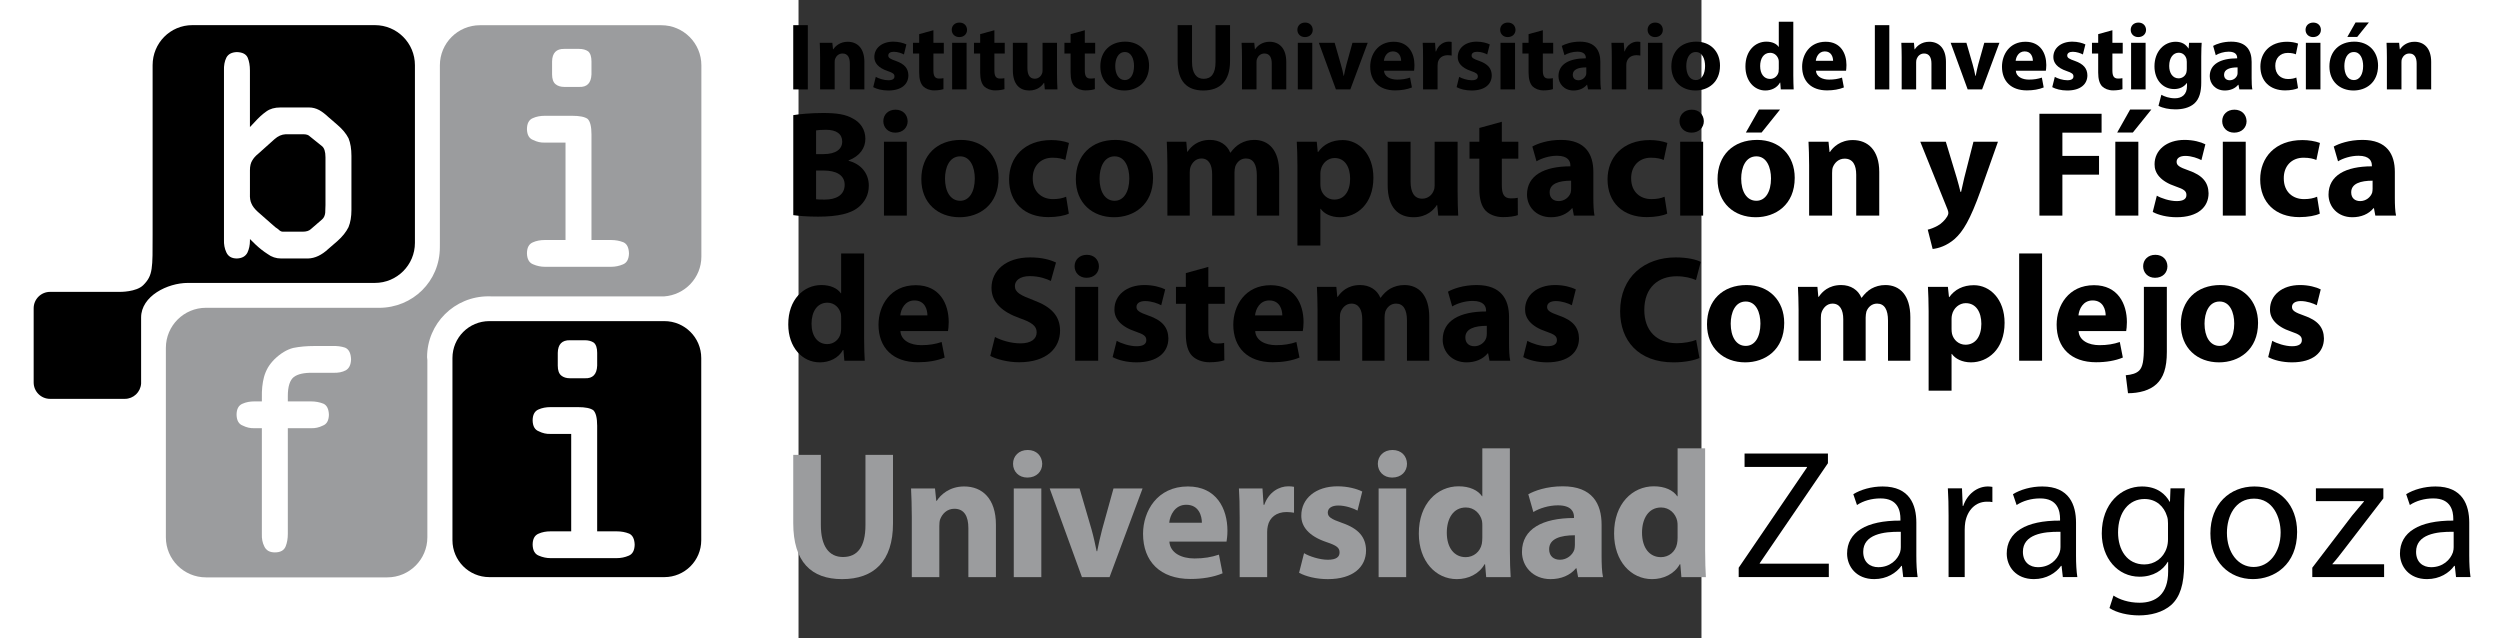 <?xml version="1.0" encoding="UTF-8" standalone="no"?>
<!-- Generator: Adobe Illustrator 15.0.0, SVG Export Plug-In . SVG Version: 6.00 Build 0)  -->
<svg
   xmlns:dc="http://purl.org/dc/elements/1.1/"
   xmlns:cc="http://creativecommons.org/ns#"
   xmlns:rdf="http://www.w3.org/1999/02/22-rdf-syntax-ns#"
   xmlns:svg="http://www.w3.org/2000/svg"
   xmlns="http://www.w3.org/2000/svg"
   xmlns:sodipodi="http://sodipodi.sourceforge.net/DTD/sodipodi-0.dtd"
   xmlns:inkscape="http://www.inkscape.org/namespaces/inkscape"
   version="1.0"
   x="0px"
   y="0px"
   width="841.89"
   height="215"
   viewBox="0 0 841.89 595.28"
   enable-background="new 0 0 841.89 595.28"
   xml:space="preserve"
   id="svg2"
   sodipodi:version="0.32"
   inkscape:version="0.46"
   sodipodi:docname="logoBN_vectorial.svg"
   inkscape:output_extension="org.inkscape.output.svg.inkscape"
   inkscape:export-filename="/home/guillermo/Desktop/sub/logoBN_XL.png"
   inkscape:export-xdpi="171.2093"
   inkscape:export-ydpi="171.2093"><rect x="0" y="0" width="841.89" height="595.28" fill="#333333" stroke="none"/><defs
   id="defs226"><inkscape:perspective
   sodipodi:type="inkscape:persp3d"
   inkscape:vp_x="0 : 297.64001 : 1"
   inkscape:vp_y="0 : 1000 : 0"
   inkscape:vp_z="841.89001 : 297.64001 : 1"
   inkscape:persp3d-origin="420.94501 : 198.42668 : 1"
   id="perspective230" />
	

		
		
		
		
		
		
		
		
		
		
		
	</defs><sodipodi:namedview
   inkscape:window-height="962"
   inkscape:window-width="1280"
   inkscape:pageshadow="2"
   inkscape:pageopacity="0.0"
   guidetolerance="10.0"
   gridtolerance="10.0"
   objecttolerance="10.0"
   borderopacity="1.0"
   bordercolor="#666666"
   pagecolor="#ffffff"
   id="base"
   showgrid="false"
   inkscape:zoom="1.2817497"
   inkscape:cx="423.18444"
   inkscape:cy="4.4568417"
   inkscape:window-x="0"
   inkscape:window-y="0"
   inkscape:current-layer="svg2" />
<path
   clip-rule="evenodd"
   d="M -346.077,500.966 L -346.077,335.7 C -346.125,334.836 -346.339,334.023 -346.339,333.133 C -346.339,301.551 -320.745,276.29 -289.162,276.29 C -287.768,276.29 -285.084,276.367 -285.084,276.367 L -125.397,276.367 C -105.972,275.027 -90.593,259.009 -90.593,239.25 L -90.593,60.894 C -90.593,40.249 -107.331,23.519 -127.971,23.519 L -297.032,23.519 C -317.672,23.519 -334.406,40.249 -334.406,60.894 L -334.406,226.994 C -334.406,226.994 -334.428,229.391 -334.428,230.629 C -334.428,262.211 -359.622,287.014 -391.205,287.014 C -393.997,287.014 -399.357,286.981 -399.357,286.981 L -552.508,286.981 C -573.153,286.981 -589.886,303.718 -589.886,324.363 L -589.886,500.966 C -589.886,521.61 -573.153,538.336 -552.508,538.336 L -383.455,538.336 C -362.811,538.336 -346.077,521.61 -346.077,500.966 z"
   id="path9"
   style="fill:#9b9c9e;fill-rule:evenodd" /><g
   id="g11"
   transform="matrix(3.631,0,0,3.631,-1085.145,-787.824)">
			<path
   d="M 264.404,299.43 L 219.458,299.43 C 214.227,299.43 209.987,303.671 209.987,308.903 L 209.987,355.7 C 209.987,360.928 214.227,365.168 219.458,365.168 L 264.404,365.168 C 269.633,365.168 273.874,360.928 273.874,355.7 L 273.874,308.903 C 273.874,303.671 269.633,299.43 264.404,299.43 z M 190.069,223.425 L 143.202,223.425 C 137.522,223.425 132.993,228.027 132.993,233.707 L 132.993,274.965 L 132.993,277.208 C 132.993,285.896 133.108,287.673 130.593,290.189 C 128.812,291.971 124.613,291.935 124.477,291.92 L 106.66,291.92 C 104.333,291.92 102.448,293.805 102.448,296.132 L 102.448,315.182 C 102.448,317.507 104.333,319.392 106.66,319.392 L 125.856,319.392 C 128.083,319.392 129.888,317.66 130.039,315.47 L 130.039,298.5 C 130.039,293 136.814,289.622 142.045,289.622 L 148.857,289.622 L 190.068,289.622 C 195.747,289.622 200.35,285.018 200.35,279.339 L 200.35,233.706 C 200.351,228.027 195.748,223.425 190.069,223.425 z"
   id="path13" />
		</g><path
   d="M -511.506,118.47 L -507.297,114.028 C -503.426,109.718 -499.711,106.33 -496.167,103.886 C -492.782,101.435 -488.45,100.204 -483.17,100.204 L -456.32,100.204 C -453.099,100.204 -449.972,101.017 -446.914,102.633 C -444.191,104.162 -441.347,106.326 -438.38,109.13 L -429.963,116.403 C -425.271,120.401 -421.81,124.567 -419.591,128.903 C -417.783,133.322 -416.872,138.809 -416.872,145.353 L -416.872,195.851 C -416.872,202.065 -417.783,207.377 -419.591,211.8 C -421.818,216.31 -425.286,220.643 -429.981,224.804 L -438.391,232.074 C -444.583,237.867 -450.898,240.837 -457.325,241.004 L -482.437,241.004 C -487.136,241.004 -491.341,239.606 -495.052,236.824 C -498.763,234.457 -502.395,231.617 -505.943,228.327 L -511.506,222.872 L -511.506,224.394 C -511.506,228.534 -512.287,232.256 -513.841,235.553 C -515.649,239.021 -518.918,240.844 -523.675,241.004 C -528.508,241.004 -531.784,239.094 -533.509,235.266 C -535.154,231.784 -535.887,227.866 -535.713,223.53 L -535.713,65.763 C -535.887,61.101 -535.154,57.099 -533.509,53.78 C -531.784,50.461 -528.508,48.728 -523.675,48.554 C -518.438,48.728 -515.076,50.461 -513.598,53.776 C -512.203,57.088 -511.51,61.079 -511.51,65.742 L -511.51,118.47 L -511.506,118.47 z M -511.506,180.719 C -511.68,184.554 -511.179,187.63 -510.024,189.932 C -509.033,192.314 -507.094,194.834 -504.203,197.471 L -490.215,209.763 C -488.726,211.208 -487.038,212.53 -485.142,213.729 C -483.653,215.265 -482.251,216.027 -480.93,216.027 L -462.369,216.027 C -458.985,216.027 -456.468,215.265 -454.813,213.729 L -444.173,204.512 C -442.6,203.15 -441.656,201.146 -441.322,198.498 C -441.158,196.113 -441.071,193.68 -441.071,191.207 L -441.071,146.686 C -441.071,141.398 -442.19,137.901 -444.416,136.198 L -455.557,127.243 C -456.868,125.878 -458.814,125.195 -461.374,125.195 L -478.329,125.195 C -481.881,125.362 -485.262,126.858 -488.476,129.665 L -504.2,143.737 C -506.259,145.36 -507.954,147.285 -509.273,149.496 C -510.762,151.802 -511.502,154.871 -511.502,158.709 L -511.502,180.719 L -511.506,180.719 z"
   id="path15"
   style="fill:#ffffff" /><path
   d="M -193.061,223.78 L -174.827,223.78 C -170.611,223.78 -166.722,224.499 -163.167,225.934 C -159.939,227.459 -158.246,230.923 -158.079,236.338 C -158.243,241.661 -160.109,245.046 -163.639,246.48 C -167.18,248.002 -170.891,248.757 -174.762,248.757 L -236.536,248.757 C -240.244,248.757 -243.864,248.002 -247.408,246.48 C -251.116,245.046 -253.055,241.661 -253.219,236.338 C -253.219,230.923 -251.37,227.459 -247.659,225.934 C -244.445,224.496 -240.734,223.78 -236.536,223.78 L -217.26,223.78 L -217.26,132.952 L -236.536,132.952 C -240.244,133.122 -243.864,132.32 -247.408,130.54 C -251.116,129.186 -253.055,125.849 -253.219,120.521 C -253.219,115.11 -251.37,111.642 -247.659,110.117 C -244.456,108.687 -240.748,107.964 -236.551,107.964 L -211,107.964 C -204.111,107.964 -199.318,108.937 -196.616,110.88 C -194.234,113.244 -193.057,118.066 -193.057,125.34 L -193.057,223.78 L -193.061,223.78 z M -229.792,57.328 C -229.625,49.335 -225.831,45.427 -218.412,45.594 L -204.558,45.594 C -201.177,45.594 -198.374,46.357 -196.147,47.886 C -194.088,49.68 -193.061,52.821 -193.061,57.328 L -193.061,69.311 C -193.388,77.475 -197.219,81.382 -204.558,81.041 L -218.412,81.041 C -221.785,81.041 -224.516,80.191 -226.571,78.488 C -228.714,76.705 -229.792,73.647 -229.792,69.311 L -229.792,57.328 L -229.792,57.328 z"
   id="path17"
   style="fill:#ffffff" /><path
   d="M -500.379,399.243 L -507.294,399.243 C -511.009,399.417 -514.625,398.607 -518.159,396.831 C -521.866,395.477 -523.809,392.14 -523.973,386.82 C -523.973,381.401 -522.121,377.941 -518.413,376.416 C -515.199,374.981 -511.499,374.255 -507.294,374.255 L -500.379,374.255 L -500.379,370.936 C -500.55,363.626 -499.893,357.169 -498.397,351.548 C -497.587,348.581 -496.388,345.683 -494.82,342.876 C -493.342,340.323 -491.319,337.741 -488.766,335.101 C -482.999,329.494 -477.113,325.932 -471.096,324.396 C -465.166,323.208 -458.575,322.613 -451.326,322.613 L -434.883,322.613 C -430.355,322.438 -426.32,322.958 -422.78,324.145 C -419.243,325.674 -417.387,329.327 -417.22,335.105 C -417.384,340.116 -419.032,343.508 -422.159,345.291 C -425.38,346.998 -429.295,347.767 -433.903,347.589 L -452.815,347.589 C -460.971,347.426 -466.905,348.741 -470.62,351.548 C -474.324,354.522 -476.18,360.437 -476.18,369.283 L -476.18,374.259 L -454.667,374.259 C -450.386,374.259 -446.475,374.985 -442.923,376.419 C -439.717,377.944 -438.021,381.405 -437.865,386.823 C -438.021,392.143 -439.916,395.48 -443.544,396.835 C -447.089,398.611 -450.8,399.42 -454.667,399.246 L -476.18,399.246 L -476.18,497.824 C -476.18,502.164 -476.841,505.999 -478.152,509.318 C -479.637,513.152 -483.01,515.052 -488.28,515.052 C -493.138,515.052 -496.432,513.16 -498.168,509.35 C -499.817,506.068 -500.557,502.266 -500.387,497.951 L -500.387,399.243 L -500.379,399.243 z"
   id="path19"
   style="fill:#ffffff" /><path
   d="M -187.741,495.42 L -169.515,495.42 C -165.299,495.42 -161.406,496.132 -157.854,497.574 C -154.641,499.099 -152.937,502.56 -152.778,507.974 C -152.941,513.301 -154.786,516.679 -158.334,518.113 C -161.874,519.638 -165.586,520.394 -169.453,520.394 L -231.23,520.394 C -234.942,520.394 -238.562,519.638 -242.107,518.113 C -245.814,516.679 -247.75,513.301 -247.917,507.974 C -247.917,502.56 -246.065,499.099 -242.357,497.574 C -239.14,496.136 -235.436,495.42 -231.234,495.42 L -211.962,495.42 L -211.962,404.581 L -231.234,404.581 C -234.945,404.762 -238.566,403.952 -242.11,402.173 C -245.818,400.815 -247.753,397.481 -247.92,392.15 C -247.92,386.747 -246.068,383.275 -242.368,381.75 C -239.161,380.316 -235.45,379.597 -231.256,379.597 L -205.694,379.597 C -198.817,379.597 -194.019,380.57 -191.321,382.516 C -188.939,384.88 -187.755,389.699 -187.755,396.969 L -187.755,495.42 L -187.741,495.42 z M -224.48,328.964 C -224.313,320.975 -220.521,317.057 -213.095,317.238 L -199.241,317.238 C -195.861,317.238 -193.064,317.997 -190.838,319.519 C -188.779,321.313 -187.741,324.465 -187.741,328.968 L -187.741,340.951 C -188.082,349.111 -191.906,353.015 -199.241,352.684 L -213.095,352.684 C -216.48,352.684 -219.207,351.842 -221.262,350.131 C -223.405,348.345 -224.483,345.28 -224.483,340.951 L -224.483,328.964 L -224.48,328.964 z"
   id="path21"
   style="fill:#ffffff" /><g
   id="g23"
   transform="matrix(3.631,0,0,3.631,-1085.145,-787.824)">
			<rect
   x="297.496"
   y="223.433"
   width="3.742"
   height="16.503"
   id="rect25" />
			<path
   d="M 304.394,231.783 C 304.394,230.291 304.349,229.041 304.301,227.965 L 307.54,227.965 L 307.705,229.625 L 307.781,229.625 C 308.282,228.848 309.49,227.695 311.471,227.695 C 313.933,227.695 315.764,229.331 315.764,232.863 L 315.764,239.934 L 312.03,239.934 L 312.03,233.298 C 312.03,231.757 311.5,230.711 310.158,230.711 C 309.125,230.711 308.511,231.408 308.242,232.106 C 308.141,232.347 308.134,232.687 308.134,233.036 L 308.134,239.935 L 304.394,239.935 L 304.394,231.783 z"
   id="path27" />
			<path
   d="M 318.691,236.71 C 319.381,237.118 320.79,237.58 321.902,237.58 C 323.027,237.58 323.49,237.214 323.49,236.602 C 323.49,235.966 323.119,235.677 321.755,235.215 C 319.245,234.384 318.301,233.036 318.32,231.61 C 318.32,229.359 320.232,227.668 323.189,227.668 C 324.594,227.668 325.81,228.019 326.552,228.378 L 325.922,230.956 C 325.379,230.659 324.327,230.269 323.313,230.269 C 322.412,230.269 321.901,230.63 321.901,231.224 C 321.901,231.812 322.372,232.105 323.824,232.614 C 326.111,233.409 327.039,234.575 327.063,236.316 C 327.063,238.568 325.332,240.21 321.901,240.21 C 320.325,240.21 318.923,239.842 318.031,239.353 L 318.691,236.71 z"
   id="path29" />
			<path
   d="M 333.492,224.731 L 333.492,227.961 L 336.159,227.961 L 336.159,230.712 L 333.492,230.712 L 333.492,235.039 C 333.492,236.48 333.865,237.143 334.954,237.143 C 335.463,237.143 335.705,237.118 336.066,237.044 L 336.072,239.859 C 335.611,240.027 334.71,240.182 333.687,240.182 C 332.474,240.182 331.487,239.758 330.879,239.154 C 330.182,238.444 329.837,237.29 329.837,235.602 L 329.837,230.711 L 328.247,230.711 L 328.247,227.96 L 329.837,227.96 L 329.837,225.735 L 333.492,224.731 z"
   id="path31" />
			<path
   d="M 342.132,224.625 C 342.132,225.664 341.384,226.495 340.126,226.495 C 338.96,226.495 338.195,225.663 338.195,224.625 C 338.195,223.58 338.969,222.768 340.172,222.768 C 341.384,222.768 342.104,223.58 342.132,224.625 M 338.298,227.962 L 342.011,227.962 L 342.011,239.932 L 338.298,239.932 L 338.298,227.962 z"
   id="path33" />
			<path
   d="M 349.15,224.731 L 349.15,227.961 L 351.809,227.961 L 351.809,230.712 L 349.15,230.712 L 349.15,235.039 C 349.15,236.48 349.503,237.143 350.617,237.143 C 351.136,237.143 351.368,237.118 351.709,237.044 L 351.739,239.859 C 351.276,240.027 350.362,240.182 349.342,240.182 C 348.145,240.182 347.147,239.758 346.522,239.154 C 345.846,238.444 345.497,237.29 345.497,235.602 L 345.497,230.711 L 343.908,230.711 L 343.908,227.96 L 345.497,227.96 L 345.497,225.735 L 349.15,224.731 z"
   id="path35" />
			<path
   d="M 365.23,236.088 C 365.23,237.655 365.298,238.926 365.345,239.935 L 362.099,239.935 L 361.938,238.251 L 361.852,238.251 C 361.388,238.985 360.263,240.208 358.11,240.208 C 355.671,240.208 353.888,238.689 353.888,234.987 L 353.888,227.961 L 357.628,227.961 L 357.628,234.405 C 357.628,236.139 358.197,237.184 359.505,237.184 C 360.528,237.184 361.147,236.481 361.369,235.898 C 361.468,235.676 361.515,235.419 361.515,235.086 L 361.515,227.961 L 365.228,227.961 L 365.228,236.088 L 365.23,236.088 z"
   id="path37" />
			<path
   d="M 372.368,224.731 L 372.368,227.961 L 375.03,227.961 L 375.03,230.712 L 372.368,230.712 L 372.368,235.039 C 372.368,236.48 372.738,237.143 373.823,237.143 C 374.344,237.143 374.575,237.118 374.936,237.044 L 374.95,239.859 C 374.481,240.027 373.582,240.182 372.563,240.182 C 371.36,240.182 370.365,239.758 369.751,239.154 C 369.051,238.444 368.718,237.29 368.718,235.602 L 368.718,230.711 L 367.135,230.711 L 367.135,227.96 L 368.718,227.96 L 368.718,225.735 L 372.368,224.731 z"
   id="path39" />
			<path
   d="M 388.868,233.815 C 388.868,238.19 385.748,240.208 382.537,240.208 C 379.051,240.208 376.355,237.903 376.355,234.033 C 376.355,230.147 378.892,227.667 382.757,227.667 C 386.404,227.667 388.868,230.188 388.868,233.815 M 380.184,233.941 C 380.184,235.994 381.07,237.534 382.658,237.534 C 384.111,237.534 385.005,236.086 385.005,233.913 C 385.005,232.144 384.333,230.334 382.658,230.334 C 380.884,230.334 380.184,232.171 380.184,233.941"
   id="path41" />
			<path
   d="M 399.9,223.43 L 399.9,232.908 C 399.9,235.779 401.028,237.213 402.891,237.213 C 404.847,237.213 405.935,235.845 405.935,232.908 L 405.935,223.43 L 409.661,223.43 L 409.661,232.686 C 409.661,237.783 407.087,240.208 402.798,240.208 C 398.616,240.208 396.202,237.885 396.202,232.641 L 396.202,223.43 L 399.9,223.43 z"
   id="path43" />
			<path
   d="M 412.73,231.783 C 412.73,230.291 412.691,229.041 412.625,227.965 L 415.88,227.965 L 416.045,229.625 L 416.098,229.625 C 416.608,228.848 417.813,227.695 419.798,227.695 C 422.264,227.695 424.099,229.331 424.099,232.863 L 424.099,239.934 L 420.372,239.934 L 420.372,233.298 C 420.372,231.757 419.836,230.711 418.494,230.711 C 417.463,230.711 416.848,231.408 416.577,232.106 C 416.485,232.347 416.458,232.687 416.458,233.036 L 416.458,239.935 L 412.73,239.935 L 412.73,231.783 z"
   id="path45" />
			<path
   d="M 430.897,224.625 C 430.897,225.664 430.145,226.495 428.887,226.495 C 427.717,226.495 426.952,225.663 426.952,224.625 C 426.952,223.58 427.731,222.768 428.939,222.768 C 430.146,222.768 430.869,223.58 430.897,224.625 M 427.063,227.962 L 430.777,227.962 L 430.777,239.932 L 427.063,239.932 L 427.063,227.962 z"
   id="path47" />
			<path
   d="M 436.526,227.962 L 438.121,233.527 C 438.432,234.545 438.634,235.484 438.819,236.434 L 438.897,236.434 C 439.103,235.457 439.274,234.544 439.556,233.527 L 441.096,227.962 L 445.013,227.962 L 440.549,239.932 L 436.849,239.932 L 432.464,227.962 L 436.526,227.962 z"
   id="path49" />
			<path
   d="M 449.195,235.135 C 449.291,236.676 450.846,237.412 452.574,237.412 C 453.845,237.412 454.866,237.239 455.884,236.904 L 456.369,239.425 C 455.135,239.931 453.645,240.183 452.052,240.183 C 447.99,240.183 445.656,237.829 445.656,234.089 C 445.656,231.045 447.533,227.693 451.687,227.693 C 455.562,227.693 457.013,230.71 457.013,233.665 C 457.013,234.304 456.955,234.868 456.918,235.135 L 449.195,235.135 z M 453.594,232.588 C 453.594,231.688 453.176,230.169 451.488,230.169 C 449.907,230.169 449.264,231.609 449.17,232.588 L 453.594,232.588 z"
   id="path51" />
			<path
   d="M 459.225,231.903 C 459.225,230.148 459.211,228.995 459.131,227.965 L 462.308,227.965 L 462.456,230.169 L 462.563,230.169 C 463.163,228.406 464.613,227.668 465.778,227.668 C 466.141,227.668 466.301,227.695 466.569,227.741 L 466.569,231.246 C 466.277,231.2 465.995,231.147 465.578,231.147 C 464.183,231.147 463.273,231.883 463.017,233.035 C 462.976,233.278 462.95,233.565 462.95,233.858 L 462.95,239.934 L 459.224,239.934 L 459.224,231.903 L 459.225,231.903 z"
   id="path53" />
			<path
   d="M 468.498,236.71 C 469.172,237.118 470.605,237.58 471.69,237.58 C 472.832,237.58 473.288,237.214 473.288,236.602 C 473.288,235.966 472.926,235.677 471.57,235.215 C 469.065,234.384 468.097,233.036 468.138,231.61 C 468.138,229.359 470.042,227.668 472.992,227.668 C 474.397,227.668 475.62,228.019 476.356,228.378 L 475.698,230.956 C 475.187,230.659 474.135,230.269 473.127,230.269 C 472.2,230.269 471.689,230.63 471.689,231.224 C 471.689,231.812 472.159,232.105 473.646,232.614 C 475.9,233.409 476.839,234.575 476.865,236.316 C 476.865,238.568 475.136,240.21 471.689,240.21 C 470.133,240.21 468.726,239.842 467.843,239.353 L 468.498,236.71 z"
   id="path55" />
			<path
   d="M 482.966,224.625 C 482.966,225.664 482.214,226.495 480.941,226.495 C 479.789,226.495 479.026,225.663 479.026,224.625 C 479.026,223.58 479.803,222.768 481.008,222.768 C 482.214,222.768 482.926,223.58 482.966,224.625 M 479.116,227.962 L 482.845,227.962 L 482.845,239.932 L 479.116,239.932 L 479.116,227.962 z"
   id="path57" />
			<path
   d="M 489.979,224.731 L 489.979,227.961 L 492.645,227.961 L 492.645,230.712 L 489.979,230.712 L 489.979,235.039 C 489.979,236.48 490.354,237.143 491.453,237.143 C 491.965,237.143 492.216,237.118 492.554,237.044 L 492.577,239.859 C 492.109,240.027 491.2,240.182 490.168,240.182 C 488.971,240.182 487.956,239.758 487.351,239.154 C 486.682,238.444 486.321,237.29 486.321,235.602 L 486.321,230.711 L 484.738,230.711 L 484.738,227.96 L 486.321,227.96 L 486.321,225.735 L 489.979,224.731 z"
   id="path59" />
			<path
   d="M 504.75,237.044 C 504.75,238.178 504.792,239.276 504.939,239.935 L 501.597,239.935 L 501.36,238.742 L 501.28,238.742 C 500.502,239.692 499.28,240.209 497.861,240.209 C 495.432,240.209 493.998,238.446 493.998,236.535 C 493.998,233.428 496.788,231.951 501.022,231.951 L 501.022,231.813 C 501.022,231.148 500.675,230.241 498.851,230.241 C 497.619,230.241 496.316,230.658 495.541,231.148 L 494.843,228.754 C 495.686,228.285 497.323,227.669 499.495,227.669 C 503.489,227.669 504.749,230.028 504.749,232.864 L 504.749,237.044 L 504.75,237.044 z M 501.145,234.278 C 499.187,234.278 497.672,234.746 497.672,236.169 C 497.672,237.12 498.302,237.582 499.119,237.582 C 500.047,237.582 500.808,236.97 501.078,236.214 C 501.131,236.02 501.144,235.805 501.144,235.577 L 501.144,234.278 L 501.145,234.278 z"
   id="path61" />
			<path
   d="M 507.688,231.903 C 507.688,230.148 507.661,228.995 507.593,227.965 L 510.771,227.965 L 510.917,230.169 L 510.998,230.169 C 511.613,228.406 513.062,227.668 514.227,227.668 C 514.589,227.668 514.751,227.695 515.018,227.741 L 515.018,231.246 C 514.738,231.2 514.441,231.147 514.027,231.147 C 512.647,231.147 511.734,231.883 511.478,233.035 C 511.425,233.278 511.412,233.565 511.412,233.858 L 511.412,239.934 L 507.687,239.934 L 507.687,231.903 L 507.688,231.903 z"
   id="path63" />
			<path
   d="M 520.797,224.625 C 520.797,225.664 520.047,226.495 518.801,226.495 C 517.637,226.495 516.885,225.663 516.885,224.625 C 516.885,223.58 517.637,222.768 518.84,222.768 C 520.047,222.768 520.784,223.58 520.797,224.625 M 516.977,227.962 L 520.692,227.962 L 520.692,239.932 L 516.977,239.932 L 516.977,227.962 z"
   id="path65" />
			<path
   d="M 535.478,233.815 C 535.478,238.19 532.378,240.208 529.176,240.208 C 525.666,240.208 522.983,237.903 522.983,234.033 C 522.983,230.147 525.517,227.667 529.393,227.667 C 533.036,227.667 535.478,230.188 535.478,233.815 M 526.818,233.941 C 526.818,235.994 527.673,237.534 529.27,237.534 C 530.719,237.534 531.643,236.086 531.643,233.913 C 531.643,232.144 530.957,230.334 529.27,230.334 C 527.488,230.334 526.818,232.171 526.818,233.941"
   id="path67" />
			<path
   d="M 554.3,222.545 L 554.3,236.361 C 554.3,237.707 554.354,239.13 554.394,239.931 L 551.082,239.931 L 550.948,238.19 L 550.868,238.19 C 550.142,239.519 548.656,240.208 547.114,240.208 C 544.285,240.208 542.006,237.783 542.006,234.053 C 541.993,230.027 544.498,227.667 547.367,227.667 C 548.87,227.667 549.995,228.21 550.531,229.014 L 550.572,229.014 L 550.572,222.545 L 554.3,222.545 z M 550.572,233.036 C 550.572,232.836 550.572,232.568 550.531,232.347 C 550.301,231.369 549.5,230.531 548.358,230.531 C 546.631,230.531 545.786,232.053 545.786,233.941 C 545.786,235.967 546.793,237.24 548.319,237.24 C 549.405,237.24 550.276,236.518 550.516,235.458 C 550.556,235.191 550.572,234.895 550.572,234.599 L 550.572,233.036 z"
   id="path69" />
			<path
   d="M 560.116,235.135 C 560.209,236.676 561.75,237.412 563.496,237.412 C 564.757,237.412 565.788,237.239 566.806,236.904 L 567.288,239.425 C 566.059,239.931 564.567,240.183 562.962,240.183 C 558.881,240.183 556.566,237.829 556.566,234.089 C 556.566,231.045 558.454,227.693 562.611,227.693 C 566.485,227.693 567.948,230.71 567.948,233.665 C 567.948,234.304 567.883,234.868 567.842,235.135 L 560.116,235.135 z M 564.517,232.588 C 564.517,231.688 564.102,230.169 562.399,230.169 C 560.826,230.169 560.185,231.609 560.077,232.588 L 564.517,232.588 z"
   id="path71" />
			<rect
   x="575.24"
   y="223.433"
   width="3.713"
   height="16.503"
   id="rect73" />
			<path
   d="M 582.13,231.783 C 582.13,230.291 582.091,229.041 582.038,227.965 L 585.28,227.965 L 585.428,229.625 L 585.509,229.625 C 585.99,228.848 587.198,227.695 589.208,227.695 C 591.649,227.695 593.498,229.331 593.498,232.863 L 593.498,239.934 L 589.772,239.934 L 589.772,233.298 C 589.772,231.757 589.219,230.711 587.892,230.711 C 586.863,230.711 586.243,231.408 585.978,232.106 C 585.883,232.347 585.842,232.687 585.842,233.036 L 585.842,239.935 L 582.128,239.935 L 582.128,231.783 L 582.13,231.783 z"
   id="path75" />
			<path
   d="M 598.752,227.962 L 600.364,233.527 C 600.661,234.545 600.857,235.484 601.049,236.434 L 601.14,236.434 C 601.328,235.457 601.517,234.544 601.784,233.527 L 603.34,227.962 L 607.228,227.962 L 602.778,239.932 L 599.076,239.932 L 594.707,227.962 L 598.752,227.962 z"
   id="path77" />
			<path
   d="M 611.438,235.135 C 611.53,236.676 613.073,237.412 614.801,237.412 C 616.074,237.412 617.106,237.239 618.125,236.904 L 618.595,239.425 C 617.389,239.931 615.887,240.183 614.279,240.183 C 610.216,240.183 607.885,237.829 607.885,234.089 C 607.885,231.045 609.759,227.693 613.914,227.693 C 617.805,227.693 619.265,230.71 619.265,233.665 C 619.265,234.304 619.197,234.868 619.147,235.135 L 611.438,235.135 z M 615.818,232.588 C 615.818,231.688 615.403,230.169 613.712,230.169 C 612.147,230.169 611.49,231.609 611.398,232.588 L 615.818,232.588 z"
   id="path79" />
			<path
   d="M 621.451,236.71 C 622.12,237.118 623.539,237.58 624.64,237.58 C 625.752,237.58 626.236,237.214 626.236,236.602 C 626.236,235.966 625.863,235.677 624.494,235.215 C 622.014,234.384 621.05,233.036 621.076,231.61 C 621.076,229.359 622.992,227.668 625.942,227.668 C 627.347,227.668 628.567,228.019 629.304,228.378 L 628.662,230.956 C 628.124,230.659 627.065,230.269 626.073,230.269 C 625.148,230.269 624.639,230.63 624.639,231.224 C 624.639,231.812 625.108,232.105 626.596,232.614 C 628.848,233.409 629.786,234.575 629.816,236.316 C 629.816,238.568 628.072,240.21 624.639,240.21 C 623.082,240.21 621.678,239.842 620.791,239.353 L 621.451,236.71 z"
   id="path81" />
			<path
   d="M 636.238,224.731 L 636.238,227.961 L 638.891,227.961 L 638.891,230.712 L 636.238,230.712 L 636.238,235.039 C 636.238,236.48 636.597,237.143 637.712,237.143 C 638.234,237.143 638.462,237.118 638.81,237.044 L 638.826,239.859 C 638.369,240.027 637.443,240.182 636.428,240.182 C 635.245,240.182 634.212,239.758 633.611,239.154 C 632.926,238.444 632.59,237.29 632.59,235.602 L 632.59,230.711 L 630.995,230.711 L 630.995,227.96 L 632.59,227.96 L 632.59,225.735 L 636.238,224.731 z"
   id="path83" />
			<path
   d="M 644.883,224.625 C 644.883,225.664 644.118,226.495 642.871,226.495 C 641.694,226.495 640.942,225.663 640.942,224.625 C 640.942,223.58 641.722,222.768 642.925,222.768 C 644.118,222.768 644.854,223.58 644.883,224.625 M 641.037,227.962 L 644.766,227.962 L 644.766,239.932 L 641.037,239.932 L 641.037,227.962 z"
   id="path85" />
			<path
   d="M 659.054,238.192 C 659.054,240.496 658.599,242.382 657.245,243.58 C 655.93,244.708 654.149,245.055 652.393,245.055 C 650.783,245.055 649.148,244.733 648.074,244.143 L 648.813,241.309 C 649.563,241.75 650.864,242.212 652.284,242.212 C 654.055,242.212 655.396,241.28 655.396,239.051 L 655.396,238.301 L 655.341,238.301 C 654.63,239.279 653.491,239.841 652.11,239.841 C 649.148,239.841 647.041,237.44 647.041,234.009 C 647.041,230.148 649.523,227.694 652.487,227.694 C 654.106,227.694 655.141,228.404 655.755,229.411 L 655.812,229.411 L 655.93,227.962 L 659.162,227.962 C 659.121,228.752 659.054,229.754 659.054,231.543 L 659.054,238.192 L 659.054,238.192 z M 655.342,232.835 C 655.342,232.612 655.315,232.366 655.274,232.144 C 655.007,231.167 654.295,230.51 653.264,230.51 C 651.899,230.51 650.824,231.736 650.824,233.915 C 650.824,235.698 651.696,237.091 653.239,237.091 C 654.203,237.091 654.993,236.459 655.234,235.603 C 655.315,235.309 655.342,234.921 655.342,234.598 L 655.342,232.835 L 655.342,232.835 z"
   id="path87" />
			<path
   d="M 671.992,237.044 C 671.992,238.178 672.031,239.276 672.179,239.935 L 668.841,239.935 L 668.613,238.742 L 668.531,238.742 C 667.766,239.692 666.52,240.209 665.113,240.209 C 662.675,240.209 661.237,238.446 661.237,236.535 C 661.237,233.428 664.026,231.951 668.274,231.951 L 668.274,231.813 C 668.274,231.148 667.927,230.241 666.092,230.241 C 664.872,230.241 663.573,230.658 662.779,231.148 L 662.11,228.754 C 662.943,228.285 664.576,227.669 666.75,227.669 C 670.758,227.669 671.992,230.028 671.992,232.864 L 671.992,237.044 L 671.992,237.044 z M 668.385,234.278 C 666.426,234.278 664.912,234.746 664.912,236.169 C 664.912,237.12 665.558,237.582 666.372,237.582 C 667.298,237.582 668.06,236.97 668.315,236.214 C 668.371,236.02 668.384,235.805 668.384,235.577 L 668.384,234.278 L 668.385,234.278 z"
   id="path89" />
			<path
   d="M 683.91,239.611 C 683.253,239.932 682.004,240.184 680.587,240.184 C 676.712,240.184 674.242,237.808 674.242,234.058 C 674.242,230.558 676.628,227.694 681.094,227.694 C 682.087,227.694 683.155,227.872 683.922,228.164 L 683.347,230.92 C 682.89,230.731 682.235,230.557 681.256,230.557 C 679.3,230.557 678.025,231.95 678.064,233.913 C 678.064,236.088 679.527,237.265 681.335,237.265 C 682.22,237.265 682.891,237.119 683.468,236.88 L 683.91,239.611 z"
   id="path91" />
			<path
   d="M 689.781,224.625 C 689.781,225.664 689.029,226.495 687.769,226.495 C 686.589,226.495 685.837,225.663 685.837,224.625 C 685.837,223.58 686.614,222.768 687.824,222.768 C 689.029,222.768 689.769,223.58 689.781,224.625 M 685.92,227.962 L 689.66,227.962 L 689.66,239.932 L 685.92,239.932 L 685.92,227.962 z"
   id="path93" />
			<path
   d="M 704.457,233.815 C 704.457,238.19 701.362,240.208 698.16,240.208 C 694.647,240.208 691.965,237.903 691.965,234.033 C 691.965,230.147 694.514,227.667 698.375,227.667 C 702.022,227.667 704.457,230.188 704.457,233.815 M 695.801,233.941 C 695.801,235.994 696.657,237.534 698.252,237.534 C 699.699,237.534 700.626,236.086 700.626,233.913 C 700.626,232.144 699.942,230.334 698.252,230.334 C 696.483,230.334 695.801,232.171 695.801,233.941 M 702.089,222.748 L 699.098,226.462 L 696.564,226.462 L 698.671,222.748 L 702.089,222.748 z"
   id="path95" />
			<path
   d="M 706.726,231.783 C 706.726,230.291 706.687,229.041 706.634,227.965 L 709.863,227.965 L 710.039,229.625 L 710.104,229.625 C 710.601,228.848 711.808,227.695 713.803,227.695 C 716.257,227.695 718.095,229.331 718.095,232.863 L 718.095,239.934 L 714.366,239.934 L 714.366,233.298 C 714.366,231.757 713.829,230.711 712.489,230.711 C 711.458,230.711 710.853,231.408 710.57,232.106 C 710.479,232.347 710.466,232.687 710.466,233.036 L 710.466,239.935 L 706.725,239.935 L 706.725,231.783 L 706.726,231.783 z"
   id="path97" />
		</g><g
   id="g99"
   transform="matrix(3.631,0,0,3.631,-1085.145,-787.824)">
			<path
   d="M 297.505,246.537 C 299.06,246.262 302.157,245.987 305.151,245.987 C 308.753,245.987 310.965,246.336 312.901,247.462 C 314.73,248.435 316.019,250.218 316.019,252.631 C 316.019,254.909 314.659,257.04 311.714,258.165 L 311.714,258.263 C 314.704,259.024 316.904,261.315 316.904,264.649 C 316.904,267.056 315.823,268.916 314.176,270.244 C 312.294,271.753 309.11,272.606 303.9,272.606 C 300.99,272.606 298.827,272.403 297.505,272.217 L 297.505,246.537 z M 303.363,256.544 L 305.301,256.544 C 308.455,256.544 310.072,255.257 310.072,253.327 C 310.072,251.346 308.558,250.298 305.894,250.298 C 304.561,250.298 303.827,250.378 303.362,250.453 L 303.362,256.544 L 303.363,256.544 z M 303.363,268.142 C 303.947,268.222 304.645,268.222 305.65,268.222 C 308.336,268.222 310.702,267.174 310.702,264.415 C 310.702,261.821 308.335,260.766 305.368,260.766 L 303.363,260.766 L 303.363,268.142 z"
   id="path101" />
			<path
   d="M 326.876,248.085 C 326.876,249.71 325.67,251.035 323.706,251.035 C 321.835,251.035 320.63,249.709 320.63,248.085 C 320.63,246.422 321.876,245.135 323.758,245.135 C 325.67,245.135 326.83,246.422 326.876,248.085 M 320.791,253.359 L 326.663,253.359 L 326.663,272.338 L 320.791,272.338 L 320.791,253.359 z"
   id="path103" />
			<path
   d="M 350.215,262.631 C 350.215,269.583 345.276,272.754 340.202,272.754 C 334.664,272.754 330.388,269.12 330.388,262.981 C 330.388,256.814 334.417,252.898 340.565,252.898 C 346.343,252.897 350.215,256.893 350.215,262.631 M 336.468,262.825 C 336.468,266.089 337.837,268.532 340.363,268.532 C 342.689,268.532 344.118,266.244 344.118,262.792 C 344.118,259.99 343.03,257.12 340.363,257.12 C 337.567,257.119 336.468,260.029 336.468,262.825"
   id="path105" />
			<path
   d="M 368.269,271.829 C 367.22,272.338 365.237,272.725 362.991,272.725 C 356.853,272.725 352.924,268.958 352.924,263.029 C 352.924,257.469 356.737,252.938 363.79,252.938 C 365.357,252.938 367.06,253.208 368.301,253.677 L 367.363,258.054 C 366.665,257.745 365.62,257.469 364.072,257.469 C 360.963,257.469 358.958,259.68 358.998,262.791 C 358.998,266.244 361.323,268.1 364.18,268.1 C 365.573,268.1 366.665,267.879 367.57,267.486 L 368.269,271.829 z"
   id="path107" />
			<path
   d="M 389.889,262.631 C 389.889,269.583 384.959,272.754 379.871,272.754 C 374.326,272.754 370.064,269.12 370.064,262.981 C 370.064,256.814 374.092,252.898 380.224,252.898 C 386.003,252.897 389.889,256.893 389.889,262.631 M 376.152,262.825 C 376.152,266.089 377.496,268.532 380.027,268.532 C 382.35,268.532 383.794,266.244 383.794,262.792 C 383.794,259.99 382.711,257.12 380.027,257.12 C 377.245,257.119 376.152,260.029 376.152,262.825"
   id="path109" />
			<path
   d="M 393.574,259.414 C 393.574,257.042 393.483,255.07 393.415,253.359 L 398.432,253.359 L 398.643,255.921 L 398.763,255.921 C 399.582,254.68 401.285,252.897 404.515,252.897 C 406.994,252.897 408.914,254.178 409.703,256.15 L 409.797,256.15 C 410.535,255.142 411.338,254.365 412.291,253.83 C 413.323,253.247 414.488,252.897 415.882,252.897 C 419.527,252.897 422.278,255.457 422.278,261.159 L 422.278,272.337 L 416.539,272.337 L 416.539,262.014 C 416.539,259.26 415.651,257.669 413.742,257.669 C 412.344,257.669 411.418,258.602 411.003,259.722 C 410.884,260.149 410.804,260.734 410.804,261.238 L 410.804,272.336 L 405.063,272.336 L 405.063,261.666 C 405.063,259.296 404.193,257.668 402.32,257.668 C 400.788,257.668 399.908,258.837 399.542,259.763 C 399.366,260.229 399.313,260.768 399.313,261.276 L 399.313,272.336 L 393.575,272.336 L 393.575,259.414 L 393.574,259.414 z"
   id="path111" />
			<path
   d="M 426.969,259.72 C 426.969,257.242 426.89,255.144 426.795,253.359 L 431.93,253.359 L 432.184,256.001 L 432.279,256.001 C 433.675,254.025 435.844,252.938 438.593,252.938 C 442.748,252.938 446.475,256.543 446.475,262.59 C 446.475,269.498 442.079,272.752 437.872,272.752 C 435.563,272.752 433.782,271.829 432.934,270.582 L 432.855,270.582 L 432.855,280.018 L 426.968,280.018 L 426.968,259.72 L 426.969,259.72 z M 432.855,264.187 C 432.855,264.65 432.893,265.038 432.975,265.434 C 433.361,267.022 434.718,268.222 436.434,268.222 C 438.995,268.222 440.497,266.091 440.497,262.872 C 440.497,259.841 439.156,257.548 436.501,257.548 C 434.836,257.548 433.36,258.794 432.975,260.54 C 432.893,260.848 432.855,261.236 432.855,261.585 L 432.855,264.187 z"
   id="path113" />
			<path
   d="M 468.1,266.244 C 468.1,268.724 468.166,270.743 468.248,272.338 L 463.127,272.338 L 462.859,269.655 L 462.738,269.655 C 462,270.823 460.218,272.754 456.783,272.754 C 452.927,272.754 450.137,270.353 450.137,264.497 L 450.137,253.36 L 456.019,253.36 L 456.019,263.57 C 456.019,266.32 456.934,267.989 459.012,267.989 C 460.63,267.989 461.626,266.853 461.947,265.928 C 462.119,265.58 462.199,265.151 462.199,264.649 L 462.199,253.359 L 468.1,253.359 L 468.1,266.244 L 468.1,266.244 z"
   id="path115" />
			<path
   d="M 479.454,248.24 L 479.454,253.362 L 483.69,253.362 L 483.69,257.711 L 479.454,257.711 L 479.454,264.575 C 479.454,266.853 480.045,267.913 481.787,267.913 C 482.605,267.913 482.993,267.88 483.543,267.76 L 483.569,272.216 C 482.843,272.491 481.397,272.727 479.777,272.727 C 477.858,272.727 476.277,272.058 475.312,271.091 C 474.24,269.971 473.675,268.14 473.675,265.465 L 473.675,257.711 L 471.154,257.711 L 471.154,253.362 L 473.675,253.362 L 473.675,249.83 L 479.454,248.24 z"
   id="path117" />
			<path
   d="M 502.954,267.759 C 502.954,269.537 503.031,271.285 503.251,272.338 L 497.956,272.338 L 497.594,270.434 L 497.487,270.434 C 496.226,271.949 494.31,272.754 492.071,272.754 C 488.208,272.754 485.917,269.971 485.917,266.948 C 485.917,262.014 490.331,259.68 497.057,259.68 L 497.057,259.453 C 497.057,258.393 496.507,256.966 493.6,256.966 C 491.669,256.966 489.615,257.631 488.357,258.393 L 487.288,254.6 C 488.601,253.869 491.201,252.897 494.645,252.897 C 500.974,252.897 502.956,256.627 502.956,261.12 L 502.956,267.759 L 502.954,267.759 z M 497.246,263.368 C 494.147,263.368 491.732,264.107 491.732,266.356 C 491.732,267.88 492.739,268.61 494.066,268.61 C 495.504,268.61 496.746,267.639 497.138,266.438 C 497.217,266.13 497.245,265.77 497.245,265.43 L 497.245,263.368 L 497.246,263.368 z"
   id="path119" />
			<path
   d="M 521.923,271.829 C 520.895,272.338 518.908,272.725 516.656,272.725 C 510.515,272.725 506.598,268.958 506.598,263.029 C 506.598,257.469 510.409,252.938 517.474,252.938 C 519.017,252.938 520.73,253.208 521.961,253.677 L 521.024,258.054 C 520.343,257.745 519.297,257.469 517.729,257.469 C 514.631,257.469 512.621,259.68 512.659,262.791 C 512.659,266.244 514.979,268.1 517.85,268.1 C 519.24,268.1 520.343,267.879 521.241,267.486 L 521.923,271.829 z"
   id="path121" />
			<path
   d="M 531.324,248.085 C 531.324,249.71 530.116,251.035 528.158,251.035 C 526.28,251.035 525.074,249.709 525.074,248.085 C 525.074,246.422 526.337,245.135 528.238,245.135 C 530.116,245.135 531.295,246.422 531.324,248.085 M 525.249,253.359 L 531.148,253.359 L 531.148,272.338 L 525.249,272.338 L 525.249,253.359 z"
   id="path123" />
			<path
   d="M 554.663,262.631 C 554.663,269.583 549.727,272.754 544.648,272.754 C 539.096,272.754 534.846,269.12 534.846,262.981 C 534.846,256.814 538.868,252.898 545.01,252.898 C 550.802,252.897 554.663,256.893 554.663,262.631 M 540.918,262.825 C 540.918,266.089 542.287,268.528 544.824,268.528 C 547.141,268.528 548.575,266.244 548.575,262.791 C 548.575,259.989 547.477,257.119 544.824,257.119 C 542.02,257.119 540.918,260.029 540.918,262.825 M 550.895,245.097 L 546.163,250.996 L 542.128,250.996 L 545.48,245.097 L 550.895,245.097 z"
   id="path125" />
			<path
   d="M 558.361,259.414 C 558.361,257.042 558.281,255.07 558.202,253.359 L 563.338,253.359 L 563.606,256.001 L 563.71,256.001 C 564.489,254.761 566.406,252.937 569.57,252.937 C 573.445,252.937 576.369,255.539 576.369,261.125 L 576.369,272.337 L 570.453,272.337 L 570.453,261.821 C 570.453,259.382 569.61,257.71 567.479,257.71 C 565.857,257.71 564.878,258.839 564.448,259.916 C 564.303,260.311 564.262,260.849 564.262,261.397 L 564.262,272.337 L 558.361,272.337 L 558.361,259.414 z"
   id="path127" />
			<path
   d="M 593.459,253.359 L 596.286,262.712 C 596.611,263.798 596.983,265.233 597.224,266.244 L 597.385,266.244 C 597.626,265.193 597.922,263.799 598.189,262.678 L 600.563,253.36 L 606.852,253.36 L 602.427,265.854 C 599.723,273.41 597.882,276.405 595.764,278.308 C 593.726,280.094 591.567,280.749 590.079,280.906 L 588.821,275.944 C 589.531,275.785 590.469,275.435 591.369,274.933 C 592.254,274.464 593.269,273.498 593.818,272.565 C 593.994,272.255 594.117,271.95 594.117,271.709 C 594.117,271.479 594.087,271.211 593.901,270.741 L 586.902,253.36 L 593.459,253.36 L 593.459,253.359 z"
   id="path129" />
			<polygon
   points="617.498,246.188 633.461,246.188 633.461,251.035 623.396,251.035 623.396,257.006 632.806,257.006 632.806,261.818 623.396,261.818 623.396,272.338 617.498,272.338 617.498,246.188 "
   id="polygon131" />
			<path
   d="M 636.988,253.359 L 642.9,253.359 L 642.9,272.338 L 636.988,272.338 L 636.988,253.359 z M 646.24,245.097 L 641.492,250.996 L 637.471,250.996 L 640.794,245.097 L 646.24,245.097 z"
   id="path133" />
			<path
   d="M 647.649,267.217 C 648.743,267.88 650.982,268.61 652.727,268.61 C 654.523,268.61 655.247,268.021 655.247,267.057 C 655.247,266.057 654.671,265.581 652.5,264.848 C 648.557,263.531 647.028,261.399 647.067,259.145 C 647.067,255.574 650.096,252.898 654.779,252.898 C 657.004,252.898 658.947,253.432 660.114,254.025 L 659.097,258.092 C 658.237,257.63 656.574,257.007 654.981,257.007 C 653.543,257.007 652.727,257.591 652.727,258.523 C 652.727,259.454 653.463,259.917 655.798,260.733 C 659.417,261.982 660.877,263.838 660.932,266.595 C 660.932,270.167 658.158,272.752 652.727,272.752 C 650.261,272.752 648.024,272.176 646.598,271.397 L 647.649,267.217 z"
   id="path135" />
			<path
   d="M 670.692,248.085 C 670.692,249.71 669.484,251.035 667.5,251.035 C 665.635,251.035 664.435,249.709 664.435,248.085 C 664.435,246.422 665.664,245.135 667.568,245.135 C 669.484,245.135 670.639,246.422 670.692,248.085 M 664.592,253.359 L 670.475,253.359 L 670.475,272.338 L 664.592,272.338 L 664.592,253.359 z"
   id="path137" />
			<path
   d="M 689.499,271.829 C 688.453,272.338 686.472,272.725 684.23,272.725 C 678.104,272.725 674.19,268.958 674.19,263.029 C 674.19,257.469 677.971,252.938 685.049,252.938 C 686.592,252.938 688.308,253.208 689.536,253.677 L 688.615,258.054 C 687.905,257.745 686.859,257.469 685.319,257.469 C 682.215,257.469 680.197,259.68 680.249,262.791 C 680.249,266.244 682.557,268.1 685.437,268.1 C 686.832,268.1 687.906,267.879 688.802,267.486 L 689.499,271.829 z"
   id="path139" />
			<path
   d="M 708.766,267.759 C 708.766,269.537 708.832,271.285 709.076,272.338 L 703.754,272.338 L 703.403,270.434 L 703.281,270.434 C 702.05,271.949 700.104,272.754 697.854,272.754 C 694.02,272.754 691.738,269.971 691.738,266.948 C 691.738,262.014 696.151,259.68 702.867,259.68 L 702.867,259.453 C 702.867,258.393 702.318,256.966 699.42,256.966 C 697.465,256.966 695.413,257.631 694.179,258.393 L 693.079,254.6 C 694.394,253.869 697.009,252.897 700.455,252.897 C 706.781,252.897 708.767,256.627 708.767,261.12 L 708.767,267.759 L 708.766,267.759 z M 703.054,263.368 C 699.971,263.368 697.559,264.107 697.559,266.356 C 697.559,267.88 698.562,268.61 699.877,268.61 C 701.31,268.61 702.546,267.639 702.946,266.438 C 703.016,266.13 703.053,265.77 703.053,265.43 L 703.053,263.368 L 703.054,263.368 z"
   id="path141" />
			<path
   d="M 315.698,282.058 L 315.698,303.937 C 315.698,306.068 315.777,308.318 315.858,309.598 L 310.622,309.598 L 310.386,306.842 L 310.26,306.842 C 309.11,308.944 306.767,310.021 304.328,310.021 C 299.838,310.021 296.217,306.189 296.217,300.292 C 296.185,293.893 300.179,290.166 304.717,290.166 C 307.084,290.166 308.873,291.02 309.732,292.3 L 309.797,292.3 L 309.797,282.059 L 315.698,282.059 L 315.698,282.058 z M 309.796,298.661 C 309.796,298.352 309.796,297.921 309.731,297.573 C 309.374,296.021 308.096,294.698 306.278,294.698 C 303.565,294.698 302.195,297.113 302.195,300.094 C 302.195,303.32 303.786,305.332 306.23,305.332 C 307.928,305.332 309.331,304.163 309.684,302.501 C 309.764,302.071 309.796,301.602 309.796,301.144 L 309.796,298.661 L 309.796,298.661 z"
   id="path143" />
			<path
   d="M 325.014,301.989 C 325.173,304.446 327.62,305.605 330.363,305.605 C 332.391,305.605 334.016,305.332 335.603,304.792 L 336.38,308.787 C 334.45,309.597 332.063,309.992 329.517,309.992 C 323.074,309.992 319.391,306.265 319.391,300.327 C 319.391,295.515 322.38,290.205 328.961,290.205 C 335.106,290.205 337.422,294.978 337.422,299.671 C 337.422,300.677 337.314,301.575 337.233,301.987 L 325.014,301.987 L 325.014,301.989 z M 331.952,297.961 C 331.952,296.521 331.34,294.12 328.613,294.12 C 326.149,294.12 325.126,296.408 324.986,297.961 L 331.952,297.961 z"
   id="path145" />
			<path
   d="M 349.297,303.512 C 350.842,304.327 353.333,305.142 355.855,305.142 C 358.569,305.142 360.004,304.019 360.004,302.311 C 360.004,300.679 358.764,299.739 355.607,298.661 C 351.283,297.113 348.406,294.698 348.406,290.903 C 348.406,286.443 352.152,283.07 358.302,283.07 C 361.281,283.07 363.406,283.647 364.969,284.384 L 363.649,289.121 C 362.629,288.614 360.738,287.876 358.213,287.876 C 355.662,287.876 354.412,289.073 354.412,290.397 C 354.412,292.072 355.854,292.793 359.264,294.088 C 363.877,295.79 366.013,298.197 366.013,301.884 C 366.013,306.267 362.677,309.993 355.496,309.993 C 352.508,309.993 349.572,309.177 348.09,308.357 L 349.297,303.512 z"
   id="path147" />
			<path
   d="M 375.996,285.347 C 375.996,286.989 374.788,288.304 372.813,288.304 C 370.957,288.304 369.745,286.989 369.745,285.347 C 369.745,283.686 371.001,282.403 372.886,282.403 C 374.788,282.403 375.959,283.687 375.996,285.347 M 369.896,290.629 L 375.801,290.629 L 375.801,309.598 L 369.896,309.598 L 369.896,290.629 z"
   id="path149" />
			<path
   d="M 380.56,304.483 C 381.645,305.141 383.893,305.879 385.636,305.879 C 387.42,305.879 388.16,305.288 388.16,304.322 C 388.16,303.318 387.586,302.846 385.415,302.111 C 381.455,300.795 379.919,298.659 379.977,296.407 C 379.977,292.842 383.002,290.165 387.686,290.165 C 389.915,290.165 391.857,290.704 393.012,291.284 L 391.992,295.357 C 391.147,294.896 389.473,294.282 387.88,294.282 C 386.452,294.282 385.635,294.856 385.635,295.79 C 385.635,296.72 386.379,297.189 388.707,298.007 C 392.313,299.239 393.776,301.106 393.828,303.86 C 393.828,307.43 391.066,310.019 385.635,310.019 C 383.168,310.019 380.941,309.444 379.507,308.669 L 380.56,304.483 z"
   id="path151" />
			<path
   d="M 404.086,285.503 L 404.086,290.634 L 408.309,290.634 L 408.309,294.98 L 404.086,294.98 L 404.086,301.845 C 404.086,304.13 404.662,305.176 406.418,305.176 C 407.223,305.176 407.624,305.142 408.148,305.021 L 408.201,309.486 C 407.462,309.756 406.028,309.994 404.393,309.994 C 402.49,309.994 400.909,309.323 399.928,308.358 C 398.842,307.243 398.308,305.41 398.308,302.73 L 398.308,294.98 L 395.775,294.98 L 395.775,290.634 L 398.308,290.634 L 398.308,287.097 L 404.086,285.503 z"
   id="path153" />
			<path
   d="M 416.124,301.989 C 416.272,304.446 418.727,305.605 421.49,305.605 C 423.5,305.605 425.131,305.332 426.7,304.792 L 427.494,308.787 C 425.547,309.597 423.187,309.992 420.614,309.992 C 414.193,309.992 410.495,306.265 410.495,300.327 C 410.495,295.515 413.496,290.205 420.094,290.205 C 426.218,290.205 428.539,294.978 428.539,299.671 C 428.539,300.677 428.432,301.575 428.336,301.987 L 416.124,301.987 L 416.124,301.989 z M 423.081,297.961 C 423.081,296.521 422.451,294.12 419.743,294.12 C 417.238,294.12 416.243,296.408 416.085,297.961 L 423.081,297.961 z"
   id="path155" />
			<path
   d="M 432.131,296.683 C 432.131,294.31 432.037,292.337 431.971,290.629 L 436.957,290.629 L 437.201,293.191 L 437.32,293.191 C 438.135,291.95 439.841,290.167 443.055,290.167 C 445.549,290.167 447.441,291.441 448.257,293.425 L 448.337,293.425 C 449.062,292.414 449.88,291.635 450.806,291.094 C 451.863,290.514 453.03,290.167 454.439,290.167 C 458.085,290.167 460.819,292.727 460.819,298.427 L 460.819,309.598 L 455.093,309.598 L 455.093,299.278 C 455.093,296.522 454.197,294.933 452.293,294.933 C 450.885,294.933 449.961,295.865 449.533,296.991 C 449.411,297.423 449.341,298.012 449.341,298.508 L 449.341,309.599 L 443.606,309.599 L 443.606,298.936 C 443.606,296.564 442.748,294.934 440.847,294.934 C 439.343,294.934 438.444,296.106 438.084,297.034 C 437.896,297.497 437.871,298.039 437.871,298.547 L 437.871,309.6 L 432.13,309.6 L 432.13,296.683 L 432.131,296.683 z"
   id="path157" />
			<path
   d="M 481.304,305.021 C 481.304,306.807 481.37,308.554 481.614,309.598 L 476.291,309.598 L 475.93,307.703 L 475.822,307.703 C 474.588,309.216 472.645,310.02 470.393,310.02 C 466.559,310.02 464.267,307.242 464.267,304.209 C 464.267,299.276 468.693,296.954 475.404,296.954 L 475.404,296.721 C 475.404,295.661 474.856,294.241 471.948,294.241 C 470.004,294.241 467.955,294.898 466.707,295.661 L 465.622,291.869 C 466.934,291.139 469.535,290.166 472.993,290.166 C 479.32,290.166 481.306,293.893 481.306,298.384 L 481.306,305.021 L 481.304,305.021 z M 475.594,300.638 C 472.495,300.638 470.085,301.375 470.085,303.626 C 470.085,305.142 471.099,305.88 472.416,305.88 C 473.848,305.88 475.084,304.912 475.459,303.709 C 475.539,303.391 475.594,303.044 475.594,302.694 L 475.594,300.638 z"
   id="path159" />
			<path
   d="M 486.011,304.483 C 487.095,305.141 489.335,305.879 491.077,305.879 C 492.859,305.879 493.598,305.288 493.598,304.322 C 493.598,303.318 493.02,302.846 490.861,302.111 C 486.896,300.795 485.382,298.659 485.421,296.407 C 485.421,292.842 488.449,290.165 493.143,290.165 C 495.356,290.165 497.299,290.704 498.453,291.284 L 497.432,295.357 C 496.588,294.896 494.911,294.282 493.33,294.282 C 491.897,294.282 491.077,294.856 491.077,295.79 C 491.077,296.72 491.814,297.189 494.147,298.007 C 497.767,299.239 499.216,301.106 499.269,303.86 C 499.269,307.43 496.507,310.019 491.077,310.019 C 488.598,310.019 486.386,309.444 484.951,308.669 L 486.011,304.483 z"
   id="path161" />
			<path
   d="M 530.197,308.896 C 529.135,309.412 526.658,310.022 523.52,310.022 C 514.472,310.022 509.832,304.358 509.832,296.91 C 509.832,287.995 516.187,283.071 524.095,283.071 C 527.166,283.071 529.499,283.648 530.531,284.229 L 529.312,288.879 C 528.132,288.384 526.471,287.912 524.337,287.912 C 519.686,287.912 516.038,290.745 516.038,296.564 C 516.038,301.806 519.124,305.103 524.378,305.103 C 526.186,305.103 528.132,304.753 529.349,304.252 L 530.197,308.896 z"
   id="path163" />
			<path
   d="M 551.966,299.9 C 551.966,306.841 547.034,310.02 541.953,310.02 C 536.39,310.02 532.139,306.378 532.139,300.249 C 532.139,294.086 536.178,290.166 542.287,290.166 C 548.08,290.167 551.966,294.162 551.966,299.9 M 538.228,300.094 C 538.228,303.361 539.581,305.797 542.088,305.797 C 544.433,305.797 545.856,303.514 545.856,300.061 C 545.856,297.258 544.784,294.397 542.088,294.397 C 539.325,294.396 538.228,297.298 538.228,300.094"
   id="path165" />
			<path
   d="M 555.656,296.683 C 555.656,294.31 555.559,292.337 555.493,290.629 L 560.493,290.629 L 560.722,293.191 L 560.842,293.191 C 561.648,291.95 563.364,290.167 566.593,290.167 C 569.061,290.167 570.977,291.441 571.781,293.425 L 571.862,293.425 C 572.599,292.414 573.418,291.635 574.342,291.094 C 575.403,290.514 576.552,290.167 577.947,290.167 C 581.606,290.167 584.352,292.727 584.352,298.427 L 584.352,309.598 L 578.616,309.598 L 578.616,299.278 C 578.616,296.522 577.731,294.933 575.817,294.933 C 574.421,294.933 573.482,295.865 573.067,296.991 C 572.961,297.423 572.879,298.012 572.879,298.508 L 572.879,309.599 L 567.127,309.599 L 567.127,298.936 C 567.127,296.564 566.27,294.934 564.365,294.934 C 562.862,294.934 561.982,296.106 561.616,297.034 C 561.428,297.497 561.376,298.039 561.376,298.547 L 561.376,309.6 L 555.653,309.6 L 555.653,296.683 L 555.656,296.683 z"
   id="path167" />
			<path
   d="M 589.049,296.99 C 589.049,294.511 588.954,292.413 588.873,290.629 L 593.995,290.629 L 594.277,293.262 L 594.358,293.262 C 595.764,291.285 597.922,290.206 600.671,290.206 C 604.828,290.206 608.554,293.811 608.554,299.867 C 608.554,306.769 604.158,310.02 599.935,310.02 C 597.667,310.02 595.872,309.091 595.013,307.85 L 594.936,307.85 L 594.936,317.287 L 589.048,317.287 L 589.048,296.99 L 589.049,296.99 z M 594.937,301.456 C 594.937,301.924 594.973,302.306 595.054,302.694 C 595.444,304.284 596.797,305.491 598.515,305.491 C 601.063,305.491 602.589,303.36 602.589,300.137 C 602.589,297.113 601.223,294.817 598.58,294.817 C 596.915,294.817 595.443,296.067 595.054,297.809 C 594.973,298.117 594.937,298.503 594.937,298.854 L 594.937,301.456 z"
   id="path169" />
			<rect
   x="612.295"
   y="282.058"
   width="5.884"
   height="27.54"
   id="rect171" />
			<path
   d="M 627.552,301.989 C 627.71,304.446 630.152,305.605 632.911,305.605 C 634.923,305.605 636.559,305.332 638.14,304.792 L 638.919,308.787 C 636.976,309.597 634.627,309.992 632.042,309.992 C 625.621,309.992 621.92,306.265 621.92,300.327 C 621.92,295.515 624.909,290.205 631.517,290.205 C 637.631,290.205 639.962,294.978 639.962,299.671 C 639.962,300.677 639.858,301.575 639.777,301.987 L 627.552,301.987 L 627.552,301.989 z M 634.509,297.961 C 634.509,296.521 633.878,294.12 631.156,294.12 C 628.664,294.12 627.671,296.408 627.523,297.961 L 634.509,297.961 z"
   id="path173" />
			<path
   d="M 639.669,313.326 C 641.173,313.206 642.432,312.855 643.156,312.086 C 644.003,311.188 644.324,309.678 644.324,305.92 L 644.324,290.629 L 650.22,290.629 L 650.22,307.354 C 650.22,311.471 649.324,313.978 647.543,315.618 C 645.81,317.241 643.038,317.945 640.245,317.945 L 639.669,313.326 z M 650.368,285.347 C 650.368,286.989 649.177,288.304 647.178,288.304 C 645.341,288.304 644.134,286.989 644.134,285.347 C 644.134,283.686 645.368,282.403 647.272,282.403 C 649.177,282.403 650.341,283.687 650.368,285.347"
   id="path175" />
			<path
   d="M 673.641,299.9 C 673.641,306.841 668.706,310.02 663.626,310.02 C 658.063,310.02 653.811,306.378 653.811,300.249 C 653.811,294.086 657.849,290.166 663.962,290.166 C 669.74,290.167 673.641,294.162 673.641,299.9 M 659.897,300.094 C 659.897,303.361 661.252,305.797 663.773,305.797 C 666.094,305.797 667.525,303.514 667.525,300.061 C 667.525,297.258 666.454,294.397 663.773,294.397 C 660.987,294.396 659.897,297.298 659.897,300.094"
   id="path177" />
			<path
   d="M 677.288,304.483 C 678.388,305.141 680.624,305.879 682.354,305.879 C 684.137,305.879 684.888,305.288 684.888,304.322 C 684.888,303.318 684.312,302.846 682.139,302.111 C 678.198,300.795 676.658,298.659 676.708,296.407 C 676.708,292.842 679.742,290.165 684.418,290.165 C 686.646,290.165 688.589,290.704 689.738,291.284 L 688.721,295.357 C 687.873,294.896 686.213,294.282 684.604,294.282 C 683.184,294.282 682.353,294.856 682.353,295.79 C 682.353,296.72 683.104,297.189 685.436,298.007 C 689.043,299.239 690.502,301.106 690.56,303.86 C 690.56,307.43 687.797,310.019 682.353,310.019 C 679.886,310.019 677.663,309.444 676.242,308.669 L 677.288,304.483 z"
   id="path179" />
		</g><g
   id="g181"
   transform="matrix(3.631,0,0,3.631,-1085.145,-787.824)">
			<path
   d="M 304.589,333.781 L 304.589,351.804 C 304.589,357.251 306.684,360.003 310.274,360.003 C 313.995,360.003 316.041,357.394 316.041,351.804 L 316.041,333.781 L 323.114,333.781 L 323.114,351.385 C 323.114,361.078 318.237,365.683 310.041,365.683 C 302.125,365.683 297.497,361.265 297.497,351.29 L 297.497,333.781 L 304.589,333.781 z"
   id="path183"
   style="fill:#9b9c9e" />
			<path
   d="M 327.94,349.664 C 327.94,346.819 327.848,344.448 327.749,342.401 L 333.897,342.401 L 334.22,345.565 L 334.363,345.565 C 335.291,344.083 337.573,341.886 341.389,341.886 C 346.043,341.886 349.543,345.011 349.543,351.708 L 349.543,365.167 L 342.468,365.167 L 342.468,352.552 C 342.468,349.615 341.437,347.615 338.874,347.615 C 336.925,347.615 335.758,348.966 335.244,350.273 C 335.055,350.734 335.009,351.383 335.009,352.042 L 335.009,365.167 L 327.94,365.167 L 327.94,349.664 z"
   id="path185"
   style="fill:#9b9c9e" />
			<path
   d="M 361.432,336.071 C 361.432,338.023 359.988,339.605 357.617,339.605 C 355.375,339.605 353.939,338.023 353.939,336.071 C 353.939,334.067 355.423,332.521 357.713,332.521 C 359.988,332.521 361.387,334.067 361.432,336.071 M 354.126,342.401 L 361.2,342.401 L 361.2,365.168 L 354.126,365.168 L 354.126,342.401 z"
   id="path187"
   style="fill:#9b9c9e" />
			<path
   d="M 371.021,342.401 L 374.11,352.97 C 374.659,354.929 375.025,356.699 375.404,358.512 L 375.546,358.512 C 375.919,356.652 376.29,354.929 376.805,352.97 L 379.734,342.401 L 387.201,342.401 L 378.722,365.168 L 371.63,365.168 L 363.35,342.401 L 371.021,342.401 z"
   id="path189"
   style="fill:#9b9c9e" />
			<path
   d="M 394.083,356.047 C 394.273,358.98 397.212,360.378 400.52,360.378 C 402.947,360.378 404.895,360.042 406.808,359.395 L 407.744,364.192 C 405.4,365.169 402.567,365.644 399.49,365.644 C 391.752,365.644 387.322,361.17 387.322,354.042 C 387.322,348.27 390.927,341.887 398.838,341.887 C 406.198,341.887 408.993,347.616 408.993,353.249 C 408.993,354.462 408.858,355.532 408.76,356.047 L 394.083,356.047 L 394.083,356.047 z M 402.431,351.196 C 402.431,349.473 401.674,346.589 398.417,346.589 C 395.451,346.589 394.233,349.335 394.043,351.196 L 402.431,351.196 L 402.431,351.196 z"
   id="path191"
   style="fill:#9b9c9e" />
			<path
   d="M 412.135,349.895 C 412.135,346.541 412.077,344.352 411.941,342.402 L 417.989,342.402 L 418.271,346.59 L 418.46,346.59 C 419.629,343.235 422.364,341.848 424.612,341.848 C 425.251,341.848 425.575,341.888 426.09,341.98 L 426.09,348.632 C 425.537,348.555 424.966,348.453 424.192,348.453 C 421.578,348.453 419.806,349.857 419.357,352.044 C 419.248,352.505 419.193,353.067 419.193,353.623 L 419.193,365.169 L 412.135,365.169 L 412.135,349.895 z"
   id="path193"
   style="fill:#9b9c9e" />
			<path
   d="M 428.666,359.021 C 429.966,359.821 432.664,360.709 434.764,360.709 C 436.906,360.709 437.786,360.005 437.786,358.841 C 437.786,357.635 437.083,357.066 434.477,356.191 C 429.723,354.604 427.906,352.045 427.962,349.337 C 427.962,345.059 431.595,341.849 437.244,341.849 C 439.886,341.849 442.219,342.49 443.612,343.189 L 442.393,348.082 C 441.373,347.524 439.372,346.781 437.459,346.781 C 435.751,346.781 434.762,347.479 434.762,348.594 C 434.762,349.714 435.643,350.277 438.435,351.249 C 442.77,352.745 444.535,354.976 444.586,358.287 C 444.586,362.569 441.278,365.684 434.762,365.684 C 431.783,365.684 429.125,364.992 427.39,364.058 L 428.666,359.021 z"
   id="path195"
   style="fill:#9b9c9e" />
			<path
   d="M 455.104,336.071 C 455.104,338.023 453.668,339.605 451.282,339.605 C 449.06,339.605 447.611,338.023 447.611,336.071 C 447.611,334.067 449.102,332.521 451.376,332.521 C 453.669,332.521 455.066,334.067 455.104,336.071 M 447.815,342.401 L 454.887,342.401 L 454.887,365.168 L 447.815,365.168 L 447.815,342.401 z"
   id="path197"
   style="fill:#9b9c9e" />
			<path
   d="M 481.518,332.101 L 481.518,358.378 C 481.518,360.932 481.614,363.64 481.722,365.168 L 475.435,365.168 L 475.15,361.874 L 475.011,361.874 C 473.606,364.379 470.825,365.683 467.897,365.683 C 462.477,365.683 458.139,361.079 458.139,354.001 C 458.102,346.303 462.898,341.847 468.347,341.847 C 471.193,341.847 473.333,342.864 474.365,344.402 L 474.445,344.402 L 474.445,332.101 L 481.518,332.101 L 481.518,332.101 z M 474.444,352.043 C 474.444,351.672 474.444,351.157 474.364,350.735 C 473.926,348.868 472.396,347.286 470.214,347.286 C 466.948,347.286 465.321,350.172 465.321,353.765 C 465.321,357.633 467.236,360.041 470.175,360.041 C 472.205,360.041 473.89,358.655 474.308,356.651 C 474.403,356.14 474.445,355.579 474.445,355.018 L 474.445,352.043 L 474.444,352.043 z"
   id="path199"
   style="fill:#9b9c9e" />
			<path
   d="M 505.069,359.677 C 505.069,361.821 505.152,363.916 505.434,365.168 L 499.038,365.168 L 498.621,362.891 L 498.5,362.891 C 497.008,364.706 494.677,365.683 491.968,365.683 C 487.373,365.683 484.623,362.335 484.623,358.702 C 484.623,352.783 489.921,349.989 497.984,349.989 L 497.984,349.713 C 497.984,348.453 497.333,346.734 493.836,346.734 C 491.505,346.734 489.026,347.523 487.545,348.454 L 486.25,343.891 C 487.817,343.003 490.938,341.848 495.097,341.848 C 502.686,341.848 505.07,346.304 505.07,351.709 L 505.07,359.677 L 505.069,359.677 z M 498.212,354.419 C 494.486,354.419 491.601,355.302 491.601,358.005 C 491.601,359.82 492.82,360.708 494.391,360.708 C 496.112,360.708 497.602,359.535 498.079,358.094 C 498.159,357.727 498.212,357.305 498.212,356.885 L 498.212,354.419 z"
   id="path201"
   style="fill:#9b9c9e" />
			<path
   d="M 531.658,332.101 L 531.658,358.378 C 531.658,360.932 531.752,363.64 531.85,365.168 L 525.561,365.168 L 525.287,361.874 L 525.141,361.874 C 523.745,364.379 520.954,365.683 518.027,365.683 C 512.618,365.683 508.283,361.079 508.283,354.001 C 508.23,346.303 513.039,341.847 518.473,341.847 C 521.319,341.847 523.462,342.864 524.49,344.402 L 524.587,344.402 L 524.587,332.101 L 531.658,332.101 L 531.658,332.101 z M 524.586,352.043 C 524.586,351.672 524.586,351.157 524.489,350.735 C 524.07,348.868 522.523,347.286 520.343,347.286 C 517.092,347.286 515.452,350.172 515.452,353.765 C 515.452,357.633 517.363,360.041 520.302,360.041 C 522.364,360.041 524.017,358.655 524.435,356.651 C 524.545,356.14 524.586,355.579 524.586,355.018 L 524.586,352.043 L 524.586,352.043 z"
   id="path203"
   style="fill:#9b9c9e" />
		</g><g
   id="g205"
   transform="matrix(3.631,0,0,3.631,-1085.145,-787.824)">
			<polygon
   points="540.276,362.754 557.815,337.001 557.815,336.871 541.783,336.871 541.783,333.426 563.193,333.426 563.193,335.918 545.679,361.584 545.679,361.719 563.42,361.719 563.42,365.156 540.276,365.156 540.276,362.754 "
   id="polygon207" />
			<path
   d="M 585.895,359.687 C 585.895,361.677 585.988,363.601 586.226,365.157 L 582.524,365.157 L 582.186,362.285 L 582.052,362.285 C 580.774,364.071 578.326,365.679 575.075,365.679 C 570.478,365.679 568.111,362.431 568.111,359.13 C 568.111,353.629 573.003,350.612 581.808,350.655 L 581.808,350.187 C 581.808,348.344 581.299,344.91 576.632,344.959 C 574.454,344.959 572.252,345.573 570.652,346.657 L 569.709,343.875 C 571.595,342.7 574.374,341.891 577.238,341.891 C 584.211,341.891 585.894,346.658 585.894,351.166 L 585.894,359.687 L 585.895,359.687 z M 581.902,353.534 C 577.385,353.431 572.253,354.231 572.253,358.662 C 572.253,361.381 574.04,362.619 576.122,362.619 C 579.119,362.619 581.067,360.729 581.716,358.795 C 581.862,358.329 581.903,357.86 581.903,357.476 L 581.903,353.534 L 581.902,353.534 z"
   id="path209" />
			<path
   d="M 594.172,349.486 C 594.172,346.798 594.121,344.489 593.985,342.362 L 597.614,342.362 L 597.801,346.892 L 597.937,346.892 C 598.971,343.829 601.512,341.888 604.295,341.888 C 604.721,341.888 605.044,341.949 605.421,341.993 L 605.421,345.902 C 605.005,345.8 604.573,345.8 604.012,345.8 C 601.095,345.8 599.013,347.965 598.458,351.071 C 598.368,351.65 598.312,352.351 598.312,353.009 L 598.312,365.155 L 594.171,365.155 L 594.171,349.486 L 594.172,349.486 z"
   id="path211" />
			<path
   d="M 626.899,359.687 C 626.899,361.677 626.994,363.601 627.235,365.157 L 623.51,365.157 L 623.188,362.285 L 623.042,362.285 C 621.764,364.071 619.32,365.679 616.081,365.679 C 611.456,365.679 609.105,362.431 609.105,359.13 C 609.105,353.629 613.995,350.612 622.798,350.655 L 622.798,350.187 C 622.798,348.344 622.287,344.91 617.622,344.959 C 615.461,344.959 613.257,345.573 611.644,346.657 L 610.705,343.875 C 612.596,342.7 615.369,341.891 618.23,341.891 C 625.204,341.891 626.898,346.658 626.898,351.166 L 626.898,359.687 L 626.899,359.687 z M 622.907,353.534 C 618.38,353.431 613.258,354.231 613.258,358.662 C 613.258,361.381 615.045,362.619 617.116,362.619 C 620.124,362.619 622.06,360.729 622.704,358.795 C 622.855,358.329 622.907,357.86 622.907,357.476 L 622.907,353.534 L 622.907,353.534 z"
   id="path213" />
			<path
   d="M 654.654,361.812 C 654.654,367.08 653.577,370.239 651.398,372.269 C 649.143,374.285 645.945,374.996 643.07,374.996 C 640.326,374.996 637.329,374.34 635.488,373.108 L 636.521,369.905 C 638.026,370.905 640.381,371.745 643.216,371.745 C 647.438,371.745 650.552,369.526 650.552,363.742 L 650.552,361.248 L 650.458,361.248 C 649.236,363.372 646.749,365.063 643.216,365.063 C 637.571,365.063 633.512,360.252 633.512,353.949 C 633.512,346.233 638.537,341.891 643.82,341.891 C 647.784,341.891 649.892,343.922 650.931,345.802 L 651.025,345.802 L 651.157,342.363 L 654.827,342.363 C 654.708,343.973 654.654,345.843 654.654,348.579 L 654.654,361.812 L 654.654,361.812 z M 650.515,351.363 C 650.515,350.654 650.459,350.045 650.259,349.526 C 649.52,347.082 647.546,345.108 644.479,345.108 C 640.528,345.108 637.692,348.438 637.692,353.713 C 637.692,358.186 640.006,361.913 644.441,361.913 C 647.033,361.913 649.331,360.306 650.179,357.673 C 650.42,356.96 650.515,356.167 650.515,355.452 L 650.515,351.363 L 650.515,351.363 z"
   id="path215" />
			<path
   d="M 683.67,353.571 C 683.67,362.001 677.798,365.677 672.326,365.677 C 666.211,365.677 661.403,361.152 661.403,353.948 C 661.403,346.377 666.44,341.89 672.703,341.89 C 679.25,341.891 683.67,346.657 683.67,353.571 M 665.648,353.808 C 665.648,358.795 668.468,362.565 672.513,362.565 C 676.466,362.565 679.437,358.855 679.437,353.714 C 679.437,349.864 677.516,345.013 672.607,345.013 C 667.758,345.013 665.648,349.526 665.648,353.808"
   id="path217" />
			<path
   d="M 687.567,362.754 L 697.823,349.333 C 698.858,348.064 699.81,346.987 700.836,345.758 L 700.836,345.664 L 688.497,345.664 L 688.497,342.362 L 705.818,342.362 L 705.818,344.959 L 695.644,358.187 C 694.665,359.461 693.776,360.629 692.744,361.774 L 692.744,361.862 L 706.009,361.862 L 706.009,365.157 L 687.568,365.157 L 687.568,362.754 L 687.567,362.754 z"
   id="path219" />
			<path
   d="M 727.874,359.687 C 727.874,361.677 727.97,363.601 728.198,365.157 L 724.477,365.157 L 724.166,362.285 L 724.006,362.285 C 722.741,364.071 720.294,365.679 717.027,365.679 C 712.43,365.679 710.08,362.431 710.08,359.13 C 710.08,353.629 714.973,350.612 723.774,350.655 L 723.774,350.187 C 723.774,348.344 723.263,344.91 718.587,344.959 C 716.423,344.959 714.217,345.573 712.619,346.657 L 711.677,343.875 C 713.559,342.7 716.343,341.891 719.204,341.891 C 726.18,341.891 727.872,346.658 727.872,351.166 L 727.872,359.687 L 727.874,359.687 z M 723.871,353.534 C 719.355,353.431 714.219,354.231 714.219,358.662 C 714.219,361.381 716.009,362.619 718.076,362.619 C 721.089,362.619 723.021,360.729 723.683,358.795 C 723.828,358.329 723.871,357.86 723.871,357.476 L 723.871,353.534 L 723.871,353.534 z"
   id="path221" />
		</g>
<g
   id="Capa_3">
</g>
<g
   id="Capa_2">
</g>
</svg>
